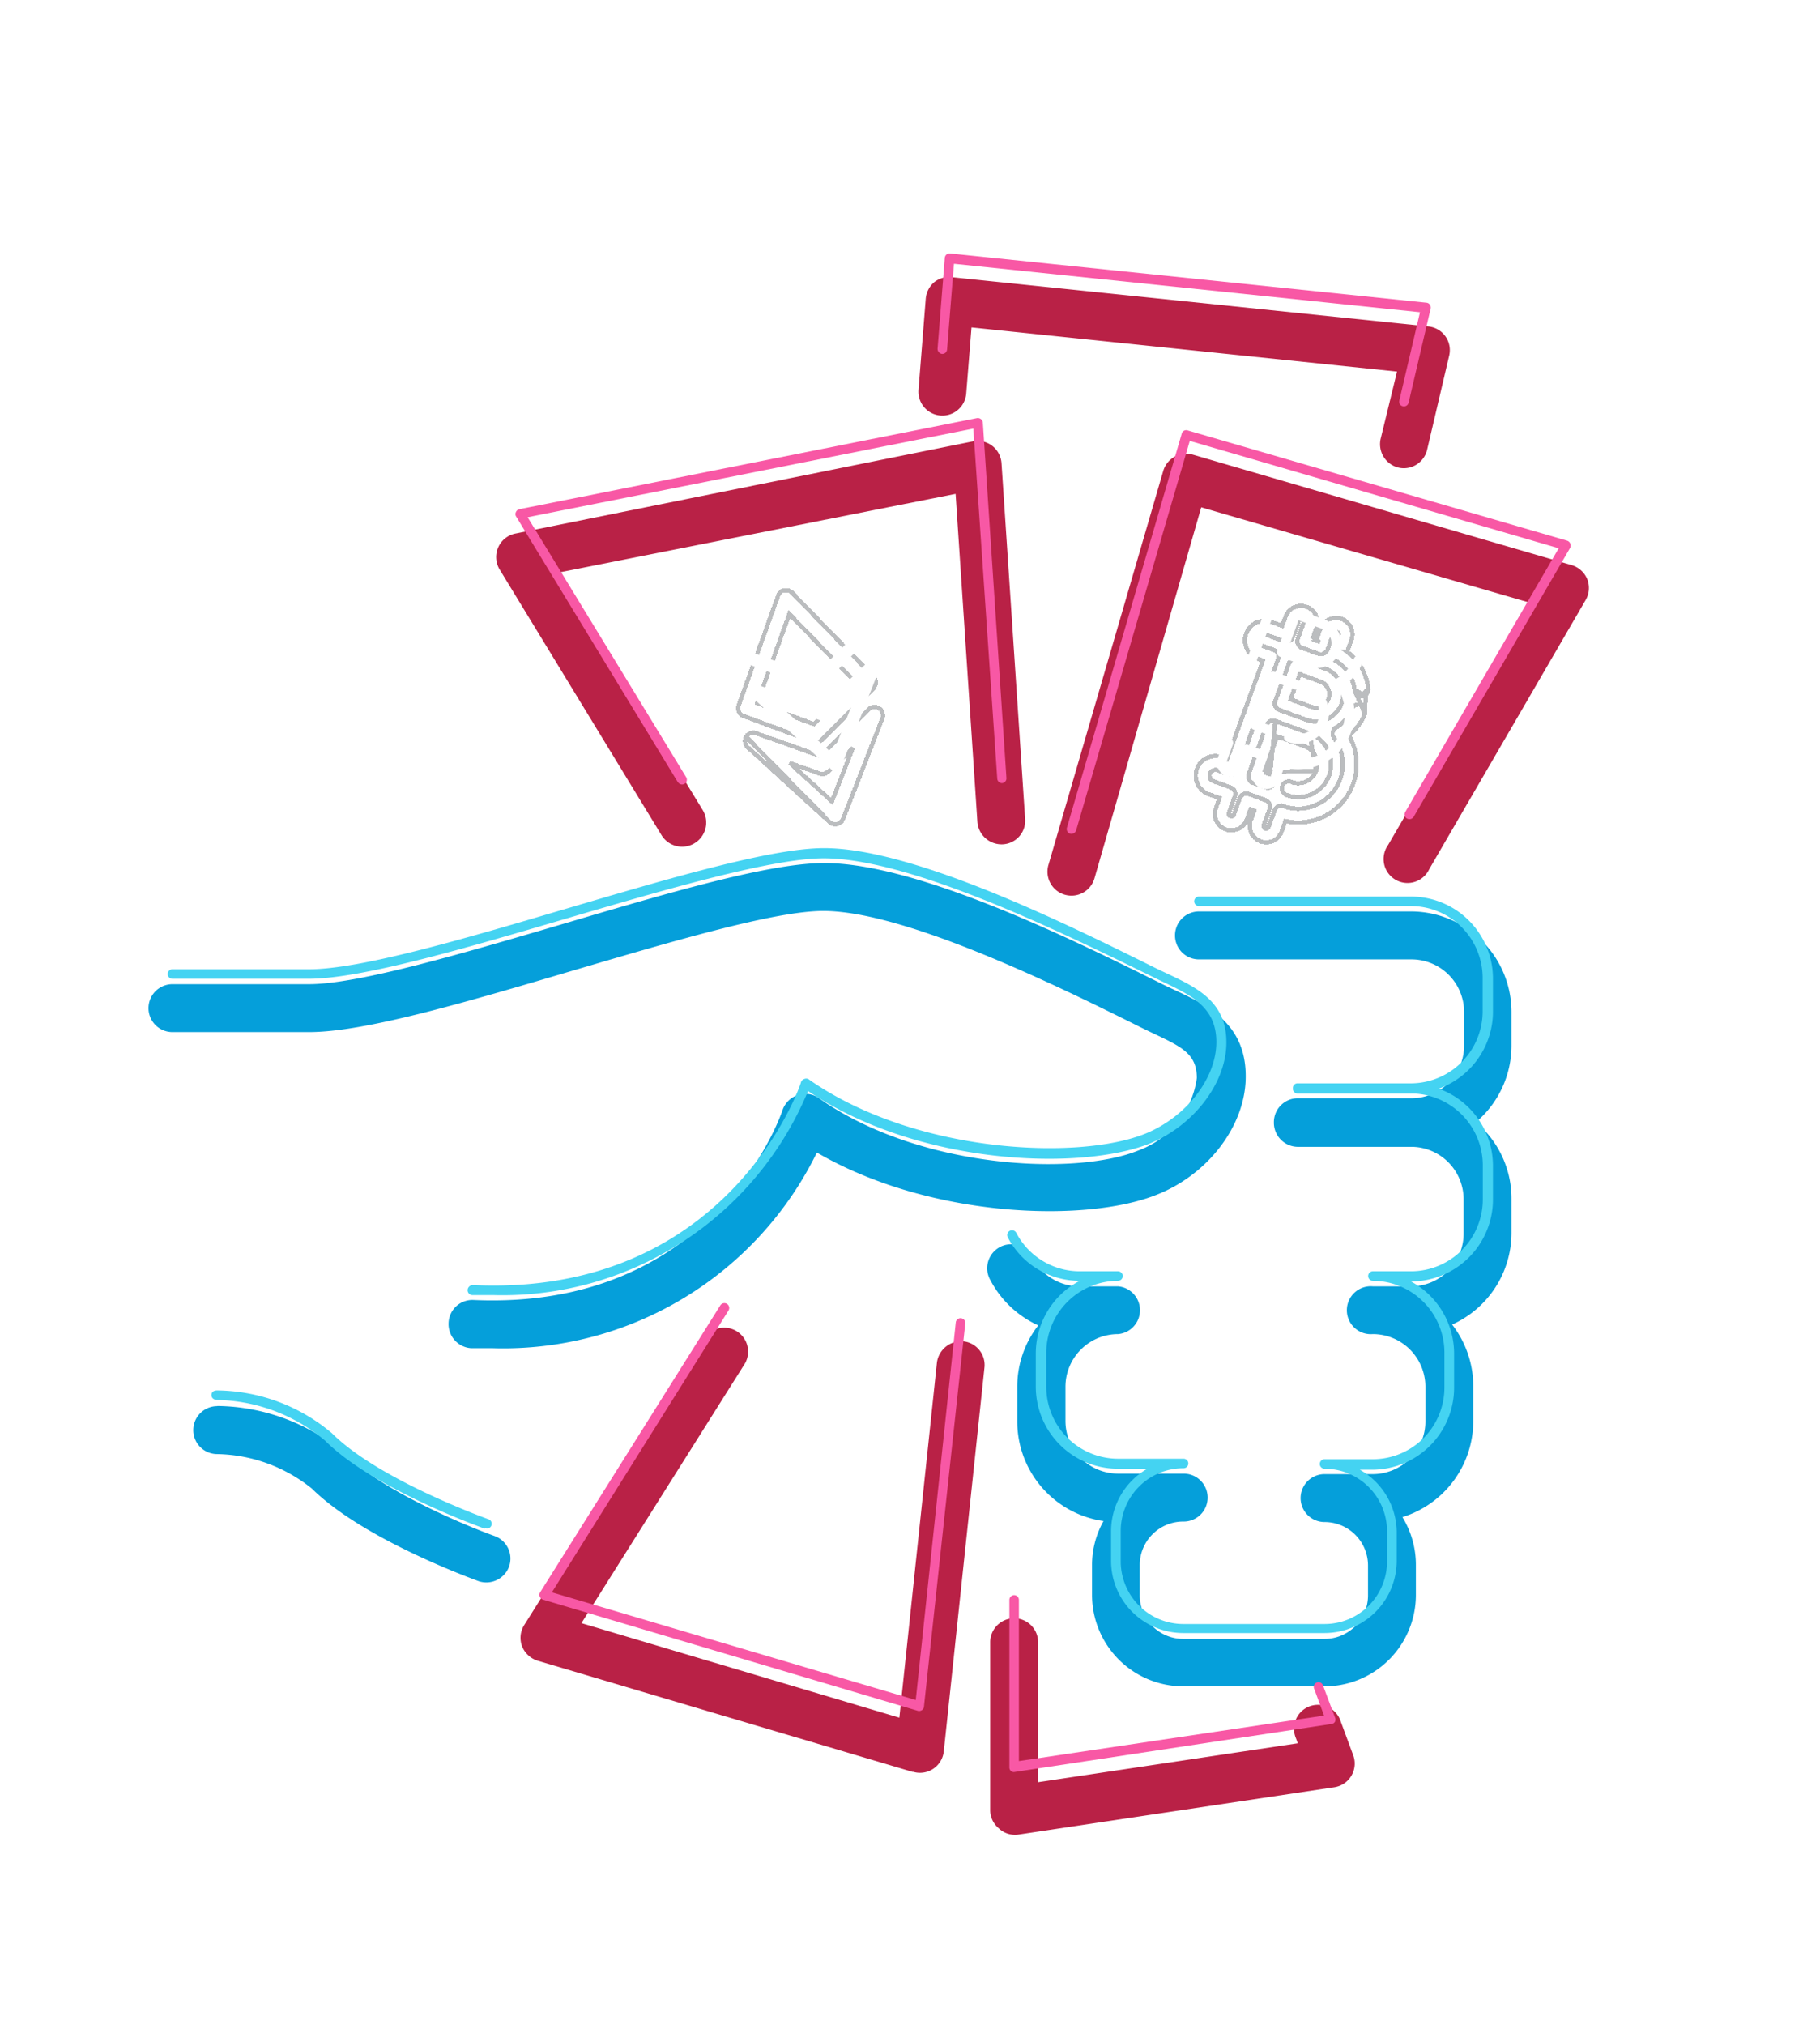 <svg width="427" height="475" viewBox="0 0 427 475" fill="none" xmlns="http://www.w3.org/2000/svg"><g filter="url(#filter0_dd)"><path d="M310.76 387.559h-33.162a21.421 21.421 0 01-15.114-6.282 21.452 21.452 0 01-6.276-15.125v-6.969a21.1 21.1 0 012.693-10.395 23.576 23.576 0 01-14.463-7.892 23.606 23.606 0 01-5.773-15.44v-8.162a23.42 23.42 0 014.924-14.399 23.788 23.788 0 01-11.195-10.549 5.619 5.619 0 01.47-6.4 5.612 5.612 0 016.157-1.789 5.623 5.623 0 013.298 2.952 12.355 12.355 0 0011.003 6.623h9.003a5.623 5.623 0 010 11.203 12.344 12.344 0 00-8.733 3.62 12.363 12.363 0 00-3.617 8.739v8.047a12.362 12.362 0 003.631 8.714 12.346 12.346 0 008.719 3.606h15.388c1.49 0 2.919.592 3.972 1.647a5.624 5.624 0 010 7.949 5.615 5.615 0 01-3.972 1.647 10.174 10.174 0 00-7.311 2.974 10.205 10.205 0 00-2.999 7.305v7.084c.01 2.7 1.089 5.285 2.999 7.19a10.194 10.194 0 007.196 2.975h33.162c2.698 0 5.285-1.07 7.196-2.975a10.204 10.204 0 002.999-7.19v-7.084a10.204 10.204 0 00-2.999-7.189 10.192 10.192 0 00-7.196-2.975 5.614 5.614 0 01-5.616-5.621 5.62 5.62 0 015.616-5.621h11.311c3.269 0 6.404-1.297 8.719-3.606a12.365 12.365 0 003.63-8.715v-8.162c0-3.278-1.301-6.421-3.617-8.739a12.343 12.343 0 00-8.732-3.62 5.602 5.602 0 01-4.268-1.466 5.616 5.616 0 01-1.813-4.136 5.626 5.626 0 011.813-4.135 5.602 5.602 0 014.268-1.466h8.964c3.275 0 6.416-1.303 8.732-3.62a12.363 12.363 0 003.617-8.739v-8.047a12.322 12.322 0 00-3.523-8.631 12.305 12.305 0 00-8.557-3.689h-26.93a5.659 5.659 0 01-5.501-5.775 5.62 5.62 0 015.617-5.622h26.93c3.228-.07 6.3-1.403 8.558-3.713a12.364 12.364 0 003.522-8.645v-7.893a12.362 12.362 0 00-3.631-8.714 12.342 12.342 0 00-8.719-3.606h-49.859a5.617 5.617 0 01-5.617-5.622 5.617 5.617 0 015.617-5.621h49.744a23.576 23.576 0 0116.662 6.899 23.609 23.609 0 016.921 16.664v8.047a23.541 23.541 0 01-8.348 17.826 23.375 23.375 0 018.348 17.941v8.047a23.606 23.606 0 01-13.927 21.483 23.61 23.61 0 014.963 14.592v8.047a23.603 23.603 0 01-16.62 22.523 21.452 21.452 0 013.155 11.204v7.084a21.45 21.45 0 01-6.29 15.139 21.421 21.421 0 01-15.139 6.268zm-259.799-65.76a46.989 46.989 0 0129.97 11.242c8.618 8.624 28.238 16.787 35.086 19.251a5.624 5.624 0 013.424 7.161 5.696 5.696 0 01-7.194 3.426c-1.077-.423-26.93-9.702-39.087-21.714a36.378 36.378 0 00-22.199-8.085 5.616 5.616 0 01-5.616-5.622 5.623 5.623 0 015.616-5.621v-.038zm64.671-13.553h-5.04a5.654 5.654 0 01-5.347-5.89 5.588 5.588 0 013.585-5.063 5.584 5.584 0 012.147-.366c56.9 2.618 72.442-44.006 72.596-44.468a5.626 5.626 0 013.578-3.581 5.533 5.533 0 015.001.731c23.468 16.556 60.093 18.327 74.943 12.244a21.127 21.127 0 0013.696-16.979c0-6.545-4.694-7.7-13.234-11.936-17.774-8.855-54.861-27.258-74.404-27.258-11.273 0-35.163 7.045-58.323 13.86-25.238 7.469-49.167 14.554-62.325 14.554H40.46a5.616 5.616 0 01-5.617-5.622 5.623 5.623 0 015.617-5.621h32.046c11.542 0 35.856-7.161 59.324-14.053 25.045-7.392 48.628-14.36 61.554-14.36 22.16 0 59.401 18.48 79.406 28.452 8.194 4.042 19.89 7.7 19.467 22.33-.347 11.089-8.849 22.215-20.698 26.951-16.389 6.699-53.206 5.698-79.906-9.818a81.977 81.977 0 01-31.261 34.142 81.893 81.893 0 01-44.759 11.751z" fill="#059FDA"/></g><g filter="url(#filter1_dd)"><path d="M234.278 418.822a5.548 5.548 0 01-1.962-4.274v-39.232a5.618 5.618 0 1111.234 0v32.726l60.939-9.125-.462-1.232a5.631 5.631 0 011.334-6.269 5.62 5.62 0 014.153-1.517 5.604 5.604 0 013.963 1.96c.494.578.865 1.25 1.092 1.976l2.847 7.7a5.62 5.62 0 01-.328 4.934 5.618 5.618 0 01-4.097 2.766l-74.25 11.127a5.534 5.534 0 01-4.463-1.54zm-20.197-13.206l-87.946-26.065a5.8 5.8 0 01-3.655-3.388 5.656 5.656 0 01.5-4.967l42.319-67.377a5.619 5.619 0 017.582-1.53 5.623 5.623 0 011.92 7.498l-38.394 60.947 74.596 22.177 8.81-83.278a5.77 5.77 0 016.156-5.005 5.582 5.582 0 014.806 3.976c.208.708.275 1.45.195 2.184l-9.541 90.015a5.63 5.63 0 01-2.454 4.081 5.605 5.605 0 01-4.702.732h-.192zm35.74-205.749a5.611 5.611 0 01-3.369-2.686 5.628 5.628 0 01-.478-4.283l26.93-92.402a5.618 5.618 0 016.963-3.85l88.87 25.911a5.69 5.69 0 013.655 3.311 5.595 5.595 0 01-.385 4.889l-36.702 63.142a5.627 5.627 0 01-3.42 2.966 5.603 5.603 0 01-4.495-.521 5.606 5.606 0 01-2.653-3.669 5.62 5.62 0 01.912-4.436l33.124-56.904-76.944-22.331-25.045 87.013a5.622 5.622 0 01-4.775 4.037 5.615 5.615 0 01-2.188-.187zm-94.602-13.938l-38.01-62.371a5.633 5.633 0 01-.294-5.23 5.608 5.608 0 014.141-3.202l107.221-21.6a5.615 5.615 0 016.694 5.121l5.54 83.432a5.56 5.56 0 01-1.346 4.075 5.548 5.548 0 01-3.848 1.893 5.69 5.69 0 01-4.055-1.38 5.7 5.7 0 01-1.946-3.818l-5.117-77.002-93.255 18.481 33.893 55.634a5.658 5.658 0 01.7 4.277 5.663 5.663 0 01-4.595 4.295 5.651 5.651 0 01-4.216-.99 5.675 5.675 0 01-1.507-1.615zm172.892-86.242a5.66 5.66 0 01-4.194-6.738l3.847-15.785-99.833-10.357-1.232 15.4a5.616 5.616 0 11-11.195-.885l1.693-21.291a5.736 5.736 0 012.001-3.85 5.611 5.611 0 014.154-1.155l111.761 11.55a5.575 5.575 0 014.935 4.488 5.58 5.58 0 01-.05 2.365l-5.155 21.984a5.622 5.622 0 01-4.531 4.333 5.61 5.61 0 01-2.201-.059z" fill="#B92146"/></g><g filter="url(#filter2_dd)"><path d="M174.469 155.954h0l16.298 6.022.173-.47-.173.47a1.963 1.963 0 002.07-.454l12.062-12.049a1.966 1.966 0 00.022-2.758l-19.098-19.696a1.966 1.966 0 00-1.819-.555v.001h0-.001 0-.001 0-.001 0H184h0l-.002.001a1.964 1.964 0 00-1.435 1.254v.001l-9.262 25.725h-.001a1.966 1.966 0 001.169 2.508zm3.189-3.01l7.536-20.929 15.558 16.046-9.803 9.792-13.291-4.909z" stroke="#BBBDBF" shape-rendering="crispEdges"/></g><g filter="url(#filter3_dd)"><path d="M175.068 160.825h0a1.964 1.964 0 012.343-.84s0 0 0 0l15.027 5.342 11.387-10.951h.001a1.965 1.965 0 013.192 2.132l-9.219 23.574s0 0 0 0a1.967 1.967 0 01-1.42 1.206h-.001a1.965 1.965 0 01-1.733-.47l-19.577-19.993zm0 0a1.965 1.965 0 00.36 2.463s0 0 0 0l19.217 17.53-19.577-19.993zm17.198 8.611h0a1.965 1.965 0 002.02-.435h0l5.812-5.588-4.918 12.574-9.905-9.036 6.991 2.485z" stroke="#BBBDBF" shape-rendering="crispEdges"/></g><g filter="url(#filter4_dddd)"><path d="M174.642 155.485l16.298 6.021a1.458 1.458 0 001.543-.337l12.062-12.049a1.465 1.465 0 00.017-2.056l-19.098-19.697a1.464 1.464 0 00-1.356-.413h-.004a1.466 1.466 0 00-1.07.936l-9.263 25.725a1.465 1.465 0 00.871 1.87zm10.353-24.393l16.459 16.975-10.378 10.366-14.056-5.192 7.975-22.149z" fill="#fff"/></g><g filter="url(#filter5_dddd)"><path d="M175.765 162.918l19.217 17.53a1.464 1.464 0 002.351-.548l9.219-23.574a1.466 1.466 0 00-2.38-1.59l-11.61 11.165-15.319-5.445a1.465 1.465 0 00-1.478 2.462zm16.669 6.047c.523.186 1.106.06 1.506-.324l7.453-7.167-6.012 15.373-12.275-11.198 9.328 3.316z" fill="#fff"/></g><g filter="url(#filter6_dddd)"><path d="M253.823 128.177a11.13 11.13 0 01-1.539-7.084 1.23 1.23 0 011.269-.962 1.124 1.124 0 01.939.83c.037.144.045.294.023.44a8.98 8.98 0 001.231 5.621 1.117 1.117 0 01-.384 1.54 1.151 1.151 0 01-1.539-.385z" fill="#fff"/></g><g filter="url(#filter7_dddd)"><path d="M259.285 108.273a8.816 8.816 0 01-3.155-7.7 10.36 10.36 0 017.387-8.163 1.116 1.116 0 011.423.693 1.12 1.12 0 01-.032.88 1.127 1.127 0 01-.66.583 8.037 8.037 0 00-5.886 6.315 6.477 6.477 0 002.423 5.736 1.118 1.118 0 11-1.5 1.656z" fill="#fff"/></g><g filter="url(#filter8_ddddd)"><path d="M159.028 183.465l-37.972-62.372a1.039 1.039 0 010-1.001 1.084 1.084 0 01.808-.654L229.238 98.07a1.194 1.194 0 011.201.586c.08.14.129.294.146.453l5.54 83.393a1.122 1.122 0 01-.617 1.08 1.128 1.128 0 01-.422.114 1.12 1.12 0 01-1.116-1.04l-5.616-82.122-104.566 20.79 37.202 60.986a1.122 1.122 0 01-1.924 1.155h-.038z" fill="#F858A5"/></g><g filter="url(#filter9_ddddd)"><path d="M215.351 401.304l-87.908-26.066a1.191 1.191 0 01-.769-.654 1.155 1.155 0 010-1.001l42.318-67.377a1.148 1.148 0 01.704-.506 1.129 1.129 0 011.36.844 1.134 1.134 0 01-.14.856l-41.434 66.106 85.369 25.257 9.387-88.553a1.119 1.119 0 01.795-.96 1.126 1.126 0 01.854.088 1.116 1.116 0 01.582 1.103l-9.695 89.9a1.04 1.04 0 01-.5.809 1.175 1.175 0 01-.445.175 1.167 1.167 0 01-.478-.021z" fill="#F858A5"/></g><g filter="url(#filter10_ddddd)"><path d="M251.052 195.554a1.153 1.153 0 01-.731-1.425l26.931-92.402a1.072 1.072 0 01.945-.82c.149-.014.298.003.44.05l89.061 25.873a1.147 1.147 0 01.693.654 1.155 1.155 0 010 1.001l-36.741 63.142a1.189 1.189 0 01-1.538.385 1.117 1.117 0 01-.424-1.54l36.01-61.871-86.561-25.18-26.661 91.363a1.197 1.197 0 01-.561.664c-.264.142-.572.18-.863.106z" fill="#F858A5"/></g><g filter="url(#filter11_ddddd)"><path d="M329.15 95.298a1.075 1.075 0 01-.847-1.348l4.848-20.713-109.337-11.358-1.615 20.097a1.127 1.127 0 01-.381.768 1.122 1.122 0 01-.812.272 1.194 1.194 0 01-1.039-1.232l1.693-21.291c.024-.297.162-.573.385-.77a1.11 1.11 0 01.846-.27l111.76 11.55a1.08 1.08 0 01.808.463 1.122 1.122 0 01.192.924l-5.155 21.984a1.125 1.125 0 01-.472.755 1.119 1.119 0 01-.874.169z" fill="#F858A5"/></g><g filter="url(#filter12_ddddd)"><path d="M237.202 415.433a1.115 1.115 0 01-.384-.885v-39.233a1.116 1.116 0 112.231 0v37.77l71.596-10.665-2.386-6.468a1.118 1.118 0 011.49-1.301c.254.099.463.288.588.531l2.885 7.7a1.194 1.194 0 010 .962 1.065 1.065 0 01-.34.366c-.14.094-.3.153-.468.173l-74.481 11.281a1.037 1.037 0 01-.731-.231z" fill="#F858A5"/></g><g filter="url(#filter13_dddd)"><path d="M115.632 303.781h-4.847a1.157 1.157 0 01-1.077-1.194 1.228 1.228 0 011.269-1.155c59.939 2.811 76.943-47.087 76.943-47.587a1.165 1.165 0 01.731-.732 1.202 1.202 0 011.001 0c24.698 17.403 63.401 19.251 79.213 12.744 9.31-3.85 16.273-12.628 16.504-20.983.269-9.818-7.694-12.051-15.735-16.132-19.467-9.51-55.784-27.413-76.366-27.413-11.888 0-36.125 7.008-59.593 13.899-23.467 6.892-48.666 14.361-61.17 14.361H40.46a1.113 1.113 0 01-1.116-1.116 1.12 1.12 0 011.116-1.117h32.046c12.234 0 36.856-7.277 60.593-14.284 24.699-7.276 48.013-14.13 60.247-14.13 21.121 0 57.707 18.173 77.405 27.952 8.31 4.12 17.312 6.853 16.966 18.211-.269 9.202-7.695 18.866-17.889 23.101-16.505 6.583-54.553 5.082-80.252-12.282a77.648 77.648 0 01-29.531 35.441 77.557 77.557 0 01-44.412 12.416z" fill="#44D3F2"/></g><g filter="url(#filter14_dddd)"><path d="M113.747 358.567c-1.039-.346-26.161-9.355-37.433-20.598a40.491 40.491 0 00-25.353-9.586s-1.347 0-1.347-1.155c0-1.156 1.347-1.078 1.347-1.078a42.294 42.294 0 0126.93 10.048c10.926 10.935 36.356 20.021 36.625 20.136a1.12 1.12 0 01.145 2.127 1.122 1.122 0 01-.914-.048v.154z" fill="#44D3F2"/></g><g filter="url(#filter15_dddd)"><path d="M331.035 256.502H304.49a1.117 1.117 0 01-1.155-1.271 1.086 1.086 0 01.315-.801 1.073 1.073 0 01.801-.315h26.546a16.884 16.884 0 0011.904-4.951 16.91 16.91 0 004.946-11.913v-7.892a16.87 16.87 0 00-4.949-11.9 16.844 16.844 0 00-11.901-4.925h-49.706a1.118 1.118 0 01-.789-1.906c.21-.21.493-.327.789-.327h49.744a19.212 19.212 0 0113.602 5.638 19.26 19.26 0 015.634 13.612v8.047a19.255 19.255 0 01-5.755 13.388 19.228 19.228 0 01-13.481 5.516z" fill="#44D3F2"/></g><g filter="url(#filter16_dddd)"><path d="M310.76 383.054h-33.162a16.918 16.918 0 01-11.956-4.948 16.946 16.946 0 01-4.972-11.954v-6.969a16.941 16.941 0 018.502-14.668h-6.925a19.228 19.228 0 01-13.601-5.639 19.254 19.254 0 01-5.634-13.612v-7.97a19.264 19.264 0 012.826-9.857 19.239 19.239 0 017.484-7.006 18.973 18.973 0 01-16.889-10.203 1.135 1.135 0 01-.074-.86 1.13 1.13 0 011.414-.735c.285.09.523.29.66.556a16.825 16.825 0 006.19 6.582 16.8 16.8 0 008.699 2.427h9.002a1.117 1.117 0 010 2.233 16.883 16.883 0 00-11.904 4.95 16.913 16.913 0 00-4.946 11.913v8.047a16.868 16.868 0 004.949 11.899 16.84 16.84 0 0011.901 4.926h15.389a1.117 1.117 0 010 2.233 14.692 14.692 0 00-13.669 9.115 14.714 14.714 0 00-1.104 5.669v7.085a14.715 14.715 0 004.304 10.361 14.694 14.694 0 0010.354 4.308h33.162a14.649 14.649 0 0010.365-4.297 14.672 14.672 0 004.293-10.372v-7.085a14.671 14.671 0 00-9.049-13.552 14.648 14.648 0 00-5.609-1.116 1.122 1.122 0 01-.789-.327 1.127 1.127 0 01-.327-.79 1.114 1.114 0 011.116-1.116h11.311a16.813 16.813 0 0016.812-16.825v-8.163c0-4.465-1.77-8.749-4.922-11.91a16.841 16.841 0 00-11.89-4.953 1.117 1.117 0 010-2.233h8.964a16.84 16.84 0 0011.901-4.926 16.868 16.868 0 004.949-11.899v-8.047a16.868 16.868 0 00-4.949-11.899 16.845 16.845 0 00-11.901-4.926h-26.546a1.152 1.152 0 01-.677-1.874 1.15 1.15 0 01.677-.397h26.546c5.101 0 9.994 2.028 13.601 5.638a19.257 19.257 0 015.635 13.612v8.047a19.26 19.26 0 01-5.702 13.488 19.232 19.232 0 01-13.534 5.57 19.26 19.26 0 0110.118 16.863v8.047a19.258 19.258 0 01-5.634 13.612 19.23 19.23 0 01-13.602 5.639h-2.885a16.938 16.938 0 018.656 14.437v7.085a16.95 16.95 0 01-5.012 11.879 16.921 16.921 0 01-11.916 4.907z" fill="#44D3F2"/></g><g filter="url(#filter17_dd)"><path d="M320.21 155.469h0a12.229 12.229 0 01-3.737 5.028 13.642 13.642 0 01.971 11.44c-2.367 6.504-9.248 10.148-15.85 8.668l-.889 2.444a3.865 3.865 0 01-4.95 2.308 3.865 3.865 0 01-2.308-4.949l.813-2.234-.885-.324-.865 2.376a3.865 3.865 0 01-4.949 2.308 3.867 3.867 0 01-2.309-4.95l.866-2.378-2.549-.928a4.613 4.613 0 01-2.755-5.907 4.614 4.614 0 015.908-2.754l1.167.425 8.397-23.07-1.168-.425a4.612 4.612 0 01-2.754-5.907 4.614 4.614 0 015.907-2.755l2.549.928.785-2.158a3.866 3.866 0 014.95-2.308 3.865 3.865 0 012.308 4.95l-.785 2.158.885.322.837-2.298a3.865 3.865 0 014.949-2.309 3.867 3.867 0 012.309 4.95l-1.007 2.766a12.437 12.437 0 014.975 8.598m-.816 5.985l.319-5.929m-.319 5.929a1.62 1.62 0 00-.898-2.107 1.616 1.616 0 00-2.11.898h0a9.019 9.019 0 01-3.77 4.41c-.819.469-1.047 1.615-.472 2.363a10.426 10.426 0 011.438 9.796c-1.947 5.349-7.903 8.165-13.273 6.275h0a1.62 1.62 0 00-2.06.975l-1.406 3.862a.622.622 0 01-.795.371.622.622 0 01-.371-.796l1.366-3.755a1.62 1.62 0 00-.966-2.076l-3.925-1.435c-.824-.316-1.797.136-2.085.971l-1.418 3.896a.622.622 0 01-1.167-.424l1.42-3.901a1.62 1.62 0 00-.969-2.077l-4.071-1.482a1.37 1.37 0 01-.818-1.753 1.37 1.37 0 011.753-.818l2.69.98a1.622 1.622 0 002.078-.969l9.505-26.115a1.62 1.62 0 00-.969-2.077l-2.69-.98a1.37 1.37 0 01-.818-1.752 1.37 1.37 0 011.753-.818l4.072 1.482a1.62 1.62 0 002.077-.969l1.34-3.68a.62.62 0 011.166.424l-1.339 3.681a1.62 1.62 0 00.968 2.077l3.931 1.431a1.621 1.621 0 002.078-.969l1.39-3.821a.623.623 0 01.796-.371.622.622 0 01.371.796l-1.446 3.972a1.62 1.62 0 00.716 1.96 9.168 9.168 0 014.523 6.904m2.405 5.621l-2.405-5.621m3.221-.364l-.497.056m.497-.056s0 0 0 0l-.497.056m.497-.056a1.62 1.62 0 01-1.428 1.792m.931-1.736a1.12 1.12 0 01-.987 1.24m.056.496s0 0 0 0l-.056-.496m.056.496a1.62 1.62 0 01-1.793-1.428m1.793 1.428l-.056-.496m0 0l-1.737-.932m-8.372-11.9l-.171.47-.47-.171.641-.299z" stroke="#BBBDBF" shape-rendering="crispEdges"/></g><g filter="url(#filter18_dd)"><path d="M300.333 154.069l-.03.084h0l.03-.084zm-1.139-1.612c-.315.823.138 1.795.971 2.083h.002l.013.005.048.017.182.066.657.238 2.04.74c1.515.548 3.113 1.127 3.448 1.25a6.395 6.395 0 008.187-3.818 6.394 6.394 0 00-3.818-8.187l-6.391-2.326a1.62 1.62 0 00-2.077.969l-3.262 8.963zm5.753-6.332l4.869 1.772a3.15 3.15 0 011.88 4.033 3.15 3.15 0 01-4.032 1.88l-4.871-1.766 2.154-5.919z" stroke="#BBBDBF" shape-rendering="crispEdges"/></g><g filter="url(#filter19_dd)"><path d="M307.221 160.019h.001c3.993 1.453 6.059 5.882 4.606 9.875-1.451 3.984-5.866 6.049-9.852 4.612-.897-.24-1.5-1.194-1.149-2.142.341-.952 1.415-1.295 2.257-.904a4.468 4.468 0 005.698-2.675l-1.561-8.766zm0 0c-.008-.004-.124-.045-.321-.117-1.392-.505-6.858-2.487-7.685-2.784h0m8.006 2.901l-8.006-2.901m0 0a1.62 1.62 0 00-2.071.971l-4.165 11.442c-.316.826.141 1.8.977 2.086l2.926 1.051a1.62 1.62 0 001.103-3.047h0-.001 0v-.001h0-.001 0-.001 0v-.001h0-.001 0-.002m1.236-12.501l-1.236 12.501m0 0l-1.399-.504m1.399.504l-1.399-.504m0 0l3.057-8.398 6.478 2.348a4.469 4.469 0 012.667 5.72l-12.202.33z" stroke="#BBBDBF" shape-rendering="crispEdges"/></g><g filter="url(#filter20_dddd)"><path d="M286.551 166.086a4.115 4.115 0 00-5.267 2.456 4.114 4.114 0 002.456 5.267l3.019 1.098-1.037 2.848a3.366 3.366 0 002.01 4.309 3.365 3.365 0 004.308-2.009l1.036-2.846 1.825.666-.984 2.704a3.365 3.365 0 002.009 4.308 3.366 3.366 0 004.309-2.009l1.042-2.864c6.488 1.684 13.366-1.843 15.697-8.248a13.147 13.147 0 00-1.156-11.396 11.729 11.729 0 003.928-5.087 1.121 1.121 0 00-2.08-.836 9.519 9.519 0 01-3.982 4.654c-.56.319-.72 1.121-.325 1.63A10.924 10.924 0 01314.868 171c-2.041 5.607-8.28 8.556-13.909 6.576a1.12 1.12 0 00-1.424.674l-1.406 3.862a1.122 1.122 0 01-2.106-.767l1.366-3.755a1.119 1.119 0 00-.668-1.435l-3.929-1.437c-.562-.218-1.243.099-1.438.669l-1.42 3.901a1.121 1.121 0 01-2.106-.766l1.42-3.901a1.12 1.12 0 00-.67-1.436l-4.071-1.482a1.87 1.87 0 01-1.117-2.394 1.87 1.87 0 012.394-1.116l2.69.979a1.122 1.122 0 001.437-.67l9.505-26.115a1.12 1.12 0 00-.67-1.437l-2.69-.979a1.869 1.869 0 01-1.116-2.394 1.87 1.87 0 012.393-1.116l4.072 1.482a1.12 1.12 0 001.436-.67l1.34-3.68a1.121 1.121 0 012.106.766l-1.34 3.681a1.121 1.121 0 00.67 1.436l3.931 1.431a1.12 1.12 0 001.437-.67l1.391-3.821a1.121 1.121 0 012.106.767l-1.446 3.972a1.12 1.12 0 00.495 1.356 9.667 9.667 0 014.771 7.281 1.12 1.12 0 102.227-.252 11.928 11.928 0 00-5.078-8.467l1.137-3.124a3.366 3.366 0 00-2.01-4.309 3.365 3.365 0 00-4.308 2.01l-1.008 2.768-1.825-.664.956-2.628a3.366 3.366 0 00-2.009-4.309 3.366 3.366 0 00-4.309 2.009l-.956 2.628-3.019-1.099a4.113 4.113 0 00-5.266 2.456 4.113 4.113 0 002.455 5.266l1.638.596-8.739 24.009-1.637-.596z" fill="#fff"/></g><g filter="url(#filter21_dddd)"><path d="M300.332 154.068l.001.001s5.721 2.072 6.393 2.317a5.894 5.894 0 007.546-3.519 5.894 5.894 0 00-3.519-7.546l-6.391-2.326a1.12 1.12 0 00-1.436.67l-3.264 8.967c-.217.561.1 1.241.67 1.436zm4.317-8.584l5.338 1.943a3.65 3.65 0 012.179 4.674 3.65 3.65 0 01-4.673 2.179 8897.23 8897.23 0 00-5.341-1.936l2.497-6.86z" fill="#fff"/></g><g filter="url(#filter22_dddd)"><path d="M302.891 171.922c-.609-.296-1.362-.04-1.594.613-.242.649.171 1.329.827 1.493 3.733 1.359 7.875-.573 9.234-4.305a7.213 7.213 0 00-4.307-9.234c-.07-.026-7.061-2.561-8.005-2.901a1.121 1.121 0 00-1.432.672l-4.167 11.447c-.217.563.102 1.245.674 1.437l2.93 1.054a1.12 1.12 0 00.763-2.107l-.004-.002-1.872-.673 3.399-9.339c2.225.805 6.892 2.498 6.949 2.518a4.969 4.969 0 012.966 6.361 4.968 4.968 0 01-6.361 2.966z" fill="#fff"/></g><defs><filter id="filter0_dd" x=".842" y="160.438" width="387.776" height="261.121" filterUnits="userSpaceOnUse" color-interpolation-filters="sRGB"><feFlood flood-opacity="0" result="BackgroundImageFix"/><feColorMatrix in="SourceAlpha" values="0 0 0 0 0 0 0 0 0 0 0 0 0 0 0 0 0 0 127 0" result="hardAlpha"/><feOffset/><feGaussianBlur stdDeviation="17"/><feComposite in2="hardAlpha" operator="out"/><feColorMatrix values="0 0 0 0 0.094 0 0 0 0 0.651 0 0 0 0 0.867 0 0 0 1 0"/><feBlend in2="BackgroundImageFix" result="effect1_dropShadow"/><feColorMatrix in="SourceAlpha" values="0 0 0 0 0 0 0 0 0 0 0 0 0 0 0 0 0 0 127 0" result="hardAlpha"/><feOffset dy="8"/><feGaussianBlur stdDeviation="2"/><feComposite in2="hardAlpha" operator="out"/><feColorMatrix values="0 0 0 0 0 0 0 0 0 0 0 0 0 0 0 0 0 0 0.18 0"/><feBlend in2="effect1_dropShadow" result="effect2_dropShadow"/><feBlend in="SourceGraphic" in2="effect2_dropShadow" result="shape"/></filter><filter id="filter1_dd" x="62.407" y=".983" width="364.375" height="473.411" filterUnits="userSpaceOnUse" color-interpolation-filters="sRGB"><feFlood flood-opacity="0" result="BackgroundImageFix"/><feColorMatrix in="SourceAlpha" values="0 0 0 0 0 0 0 0 0 0 0 0 0 0 0 0 0 0 127 0" result="hardAlpha"/><feOffset/><feGaussianBlur stdDeviation="27"/><feComposite in2="hardAlpha" operator="out"/><feColorMatrix values="0 0 0 0 0.776 0 0 0 0 0.153 0 0 0 0 0.345 0 0 0 1 0"/><feBlend in2="BackgroundImageFix" result="effect1_dropShadow"/><feColorMatrix in="SourceAlpha" values="0 0 0 0 0 0 0 0 0 0 0 0 0 0 0 0 0 0 127 0" result="hardAlpha"/><feOffset dy="10"/><feGaussianBlur stdDeviation="3"/><feComposite in2="hardAlpha" operator="out"/><feColorMatrix values="0 0 0 0 0 0 0 0 0 0 0 0 0 0 0 0 0 0 0.23 0"/><feBlend in2="effect1_dropShadow" result="effect2_dropShadow"/><feBlend in="SourceGraphic" in2="effect2_dropShadow" result="shape"/></filter><filter id="filter2_dd" x="145.684" y="98.922" width="87.291" height="90.676" filterUnits="userSpaceOnUse" color-interpolation-filters="sRGB"><feFlood flood-opacity="0" result="BackgroundImageFix"/><feColorMatrix in="SourceAlpha" values="0 0 0 0 0 0 0 0 0 0 0 0 0 0 0 0 0 0 127 0" result="hardAlpha"/><feOffset/><feGaussianBlur stdDeviation="13.5"/><feComposite in2="hardAlpha" operator="out"/><feColorMatrix values="0 0 0 0 1 0 0 0 0 1 0 0 0 0 1 0 0 0 1 0"/><feBlend in2="BackgroundImageFix" result="effect1_dropShadow"/><feColorMatrix in="SourceAlpha" values="0 0 0 0 0 0 0 0 0 0 0 0 0 0 0 0 0 0 127 0" result="hardAlpha"/><feOffset dy="12"/><feGaussianBlur stdDeviation="3"/><feComposite in2="hardAlpha" operator="out"/><feColorMatrix values="0 0 0 0 0 0 0 0 0 0 0 0 0 0 0 0 0 0 0.3 0"/><feBlend in2="effect1_dropShadow" result="effect2_dropShadow"/><feBlend in="SourceGraphic" in2="effect2_dropShadow" result="shape"/></filter><filter id="filter3_dd" x="147.288" y="126.327" width="87.365" height="82.504" filterUnits="userSpaceOnUse" color-interpolation-filters="sRGB"><feFlood flood-opacity="0" result="BackgroundImageFix"/><feColorMatrix in="SourceAlpha" values="0 0 0 0 0 0 0 0 0 0 0 0 0 0 0 0 0 0 127 0" result="hardAlpha"/><feOffset/><feGaussianBlur stdDeviation="13.5"/><feComposite in2="hardAlpha" operator="out"/><feColorMatrix values="0 0 0 0 1 0 0 0 0 1 0 0 0 0 1 0 0 0 1 0"/><feBlend in2="BackgroundImageFix" result="effect1_dropShadow"/><feColorMatrix in="SourceAlpha" values="0 0 0 0 0 0 0 0 0 0 0 0 0 0 0 0 0 0 127 0" result="hardAlpha"/><feOffset dy="12"/><feGaussianBlur stdDeviation="3"/><feComposite in2="hardAlpha" operator="out"/><feColorMatrix values="0 0 0 0 0 0 0 0 0 0 0 0 0 0 0 0 0 0 0.3 0"/><feBlend in2="effect1_dropShadow" result="effect2_dropShadow"/><feBlend in="SourceGraphic" in2="effect2_dropShadow" result="shape"/></filter><filter id="filter4_dddd" x="167.684" y="120.922" width="43.291" height="46.676" filterUnits="userSpaceOnUse" color-interpolation-filters="sRGB"><feFlood flood-opacity="0" result="BackgroundImageFix"/><feColorMatrix in="SourceAlpha" values="0 0 0 0 0 0 0 0 0 0 0 0 0 0 0 0 0 0 127 0" result="hardAlpha"/><feOffset/><feGaussianBlur stdDeviation="2"/><feComposite in2="hardAlpha" operator="out"/><feColorMatrix values="0 0 0 0 1 0 0 0 0 1 0 0 0 0 1 0 0 0 1 0"/><feBlend in2="BackgroundImageFix" result="effect1_dropShadow"/><feColorMatrix in="SourceAlpha" values="0 0 0 0 0 0 0 0 0 0 0 0 0 0 0 0 0 0 127 0" result="hardAlpha"/><feOffset/><feGaussianBlur stdDeviation="3"/><feComposite in2="hardAlpha" operator="out"/><feColorMatrix values="0 0 0 0 1 0 0 0 0 1 0 0 0 0 1 0 0 0 1 0"/><feBlend in2="effect1_dropShadow" result="effect2_dropShadow"/><feColorMatrix in="SourceAlpha" values="0 0 0 0 0 0 0 0 0 0 0 0 0 0 0 0 0 0 127 0" result="hardAlpha"/><feOffset/><feGaussianBlur stdDeviation="2"/><feComposite in2="hardAlpha" operator="out"/><feColorMatrix values="0 0 0 0 1 0 0 0 0 1 0 0 0 0 1 0 0 0 1 0"/><feBlend in2="effect2_dropShadow" result="effect3_dropShadow"/><feColorMatrix in="SourceAlpha" values="0 0 0 0 0 0 0 0 0 0 0 0 0 0 0 0 0 0 127 0" result="hardAlpha"/><feOffset/><feGaussianBlur stdDeviation="1.5"/><feComposite in2="hardAlpha" operator="out"/><feColorMatrix values="0 0 0 0 1 0 0 0 0 1 0 0 0 0 1 0 0 0 1 0"/><feBlend in2="effect3_dropShadow" result="effect4_dropShadow"/><feBlend in="SourceGraphic" in2="effect4_dropShadow" result="shape"/></filter><filter id="filter5_dddd" x="169.288" y="148.327" width="43.365" height="38.504" filterUnits="userSpaceOnUse" color-interpolation-filters="sRGB"><feFlood flood-opacity="0" result="BackgroundImageFix"/><feColorMatrix in="SourceAlpha" values="0 0 0 0 0 0 0 0 0 0 0 0 0 0 0 0 0 0 127 0" result="hardAlpha"/><feOffset/><feGaussianBlur stdDeviation="2"/><feComposite in2="hardAlpha" operator="out"/><feColorMatrix values="0 0 0 0 1 0 0 0 0 1 0 0 0 0 1 0 0 0 1 0"/><feBlend in2="BackgroundImageFix" result="effect1_dropShadow"/><feColorMatrix in="SourceAlpha" values="0 0 0 0 0 0 0 0 0 0 0 0 0 0 0 0 0 0 127 0" result="hardAlpha"/><feOffset/><feGaussianBlur stdDeviation="3"/><feComposite in2="hardAlpha" operator="out"/><feColorMatrix values="0 0 0 0 1 0 0 0 0 1 0 0 0 0 1 0 0 0 1 0"/><feBlend in2="effect1_dropShadow" result="effect2_dropShadow"/><feColorMatrix in="SourceAlpha" values="0 0 0 0 0 0 0 0 0 0 0 0 0 0 0 0 0 0 127 0" result="hardAlpha"/><feOffset/><feGaussianBlur stdDeviation="2"/><feComposite in2="hardAlpha" operator="out"/><feColorMatrix values="0 0 0 0 1 0 0 0 0 1 0 0 0 0 1 0 0 0 1 0"/><feBlend in2="effect2_dropShadow" result="effect3_dropShadow"/><feColorMatrix in="SourceAlpha" values="0 0 0 0 0 0 0 0 0 0 0 0 0 0 0 0 0 0 127 0" result="hardAlpha"/><feOffset/><feGaussianBlur stdDeviation="1.5"/><feComposite in2="hardAlpha" operator="out"/><feColorMatrix values="0 0 0 0 1 0 0 0 0 1 0 0 0 0 1 0 0 0 1 0"/><feBlend in2="effect3_dropShadow" result="effect4_dropShadow"/><feBlend in="SourceGraphic" in2="effect4_dropShadow" result="shape"/></filter><filter id="filter6_dddd" x="246.207" y="114.129" width="15.701" height="20.582" filterUnits="userSpaceOnUse" color-interpolation-filters="sRGB"><feFlood flood-opacity="0" result="BackgroundImageFix"/><feColorMatrix in="SourceAlpha" values="0 0 0 0 0 0 0 0 0 0 0 0 0 0 0 0 0 0 127 0" result="hardAlpha"/><feOffset/><feGaussianBlur stdDeviation="2"/><feComposite in2="hardAlpha" operator="out"/><feColorMatrix values="0 0 0 0 1 0 0 0 0 1 0 0 0 0 1 0 0 0 1 0"/><feBlend in2="BackgroundImageFix" result="effect1_dropShadow"/><feColorMatrix in="SourceAlpha" values="0 0 0 0 0 0 0 0 0 0 0 0 0 0 0 0 0 0 127 0" result="hardAlpha"/><feOffset/><feGaussianBlur stdDeviation="3"/><feComposite in2="hardAlpha" operator="out"/><feColorMatrix values="0 0 0 0 1 0 0 0 0 1 0 0 0 0 1 0 0 0 1 0"/><feBlend in2="effect1_dropShadow" result="effect2_dropShadow"/><feColorMatrix in="SourceAlpha" values="0 0 0 0 0 0 0 0 0 0 0 0 0 0 0 0 0 0 127 0" result="hardAlpha"/><feOffset/><feGaussianBlur stdDeviation="2"/><feComposite in2="hardAlpha" operator="out"/><feColorMatrix values="0 0 0 0 1 0 0 0 0 1 0 0 0 0 1 0 0 0 1 0"/><feBlend in2="effect2_dropShadow" result="effect3_dropShadow"/><feColorMatrix in="SourceAlpha" values="0 0 0 0 0 0 0 0 0 0 0 0 0 0 0 0 0 0 127 0" result="hardAlpha"/><feOffset/><feGaussianBlur stdDeviation="1.5"/><feComposite in2="hardAlpha" operator="out"/><feColorMatrix values="0 0 0 0 1 0 0 0 0 1 0 0 0 0 1 0 0 0 1 0"/><feBlend in2="effect3_dropShadow" result="effect4_dropShadow"/><feBlend in="SourceGraphic" in2="effect4_dropShadow" result="shape"/></filter><filter id="filter7_dddd" x="250.084" y="86.348" width="20.931" height="28.215" filterUnits="userSpaceOnUse" color-interpolation-filters="sRGB"><feFlood flood-opacity="0" result="BackgroundImageFix"/><feColorMatrix in="SourceAlpha" values="0 0 0 0 0 0 0 0 0 0 0 0 0 0 0 0 0 0 127 0" result="hardAlpha"/><feOffset/><feGaussianBlur stdDeviation="2"/><feComposite in2="hardAlpha" operator="out"/><feColorMatrix values="0 0 0 0 1 0 0 0 0 1 0 0 0 0 1 0 0 0 1 0"/><feBlend in2="BackgroundImageFix" result="effect1_dropShadow"/><feColorMatrix in="SourceAlpha" values="0 0 0 0 0 0 0 0 0 0 0 0 0 0 0 0 0 0 127 0" result="hardAlpha"/><feOffset/><feGaussianBlur stdDeviation="3"/><feComposite in2="hardAlpha" operator="out"/><feColorMatrix values="0 0 0 0 1 0 0 0 0 1 0 0 0 0 1 0 0 0 1 0"/><feBlend in2="effect1_dropShadow" result="effect2_dropShadow"/><feColorMatrix in="SourceAlpha" values="0 0 0 0 0 0 0 0 0 0 0 0 0 0 0 0 0 0 127 0" result="hardAlpha"/><feOffset/><feGaussianBlur stdDeviation="2"/><feComposite in2="hardAlpha" operator="out"/><feColorMatrix values="0 0 0 0 1 0 0 0 0 1 0 0 0 0 1 0 0 0 1 0"/><feBlend in2="effect2_dropShadow" result="effect3_dropShadow"/><feColorMatrix in="SourceAlpha" values="0 0 0 0 0 0 0 0 0 0 0 0 0 0 0 0 0 0 127 0" result="hardAlpha"/><feOffset/><feGaussianBlur stdDeviation="1.5"/><feComposite in2="hardAlpha" operator="out"/><feColorMatrix values="0 0 0 0 1 0 0 0 0 1 0 0 0 0 1 0 0 0 1 0"/><feBlend in2="effect3_dropShadow" result="effect4_dropShadow"/><feBlend in="SourceGraphic" in2="effect4_dropShadow" result="shape"/></filter><filter id="filter8_ddddd" x="114.928" y="92.058" width="127.2" height="97.952" filterUnits="userSpaceOnUse" color-interpolation-filters="sRGB"><feFlood flood-opacity="0" result="BackgroundImageFix"/><feColorMatrix in="SourceAlpha" values="0 0 0 0 0 0 0 0 0 0 0 0 0 0 0 0 0 0 127 0" result="hardAlpha"/><feOffset/><feGaussianBlur stdDeviation="1"/><feComposite in2="hardAlpha" operator="out"/><feColorMatrix values="0 0 0 0 0.937 0 0 0 0 0.196 0 0 0 0 0.553 0 0 0 1 0"/><feBlend in2="BackgroundImageFix" result="effect1_dropShadow"/><feColorMatrix in="SourceAlpha" values="0 0 0 0 0 0 0 0 0 0 0 0 0 0 0 0 0 0 127 0" result="hardAlpha"/><feOffset/><feGaussianBlur stdDeviation="2"/><feComposite in2="hardAlpha" operator="out"/><feColorMatrix values="0 0 0 0 0.937 0 0 0 0 0.196 0 0 0 0 0.553 0 0 0 1 0"/><feBlend in2="effect1_dropShadow" result="effect2_dropShadow"/><feColorMatrix in="SourceAlpha" values="0 0 0 0 0 0 0 0 0 0 0 0 0 0 0 0 0 0 127 0" result="hardAlpha"/><feOffset/><feGaussianBlur stdDeviation="3"/><feComposite in2="hardAlpha" operator="out"/><feColorMatrix values="0 0 0 0 0.937 0 0 0 0 0.196 0 0 0 0 0.553 0 0 0 1 0"/><feBlend in2="effect2_dropShadow" result="effect3_dropShadow"/><feColorMatrix in="SourceAlpha" values="0 0 0 0 0 0 0 0 0 0 0 0 0 0 0 0 0 0 127 0" result="hardAlpha"/><feOffset/><feGaussianBlur stdDeviation="2"/><feComposite in2="hardAlpha" operator="out"/><feColorMatrix values="0 0 0 0 0.937 0 0 0 0 0.196 0 0 0 0 0.553 0 0 0 1 0"/><feBlend in2="effect3_dropShadow" result="effect4_dropShadow"/><feColorMatrix in="SourceAlpha" values="0 0 0 0 0 0 0 0 0 0 0 0 0 0 0 0 0 0 127 0" result="hardAlpha"/><feOffset/><feGaussianBlur stdDeviation="1.5"/><feComposite in2="hardAlpha" operator="out"/><feColorMatrix values="0 0 0 0 0.937 0 0 0 0 0.196 0 0 0 0 0.553 0 0 0 1 0"/><feBlend in2="effect4_dropShadow" result="effect5_dropShadow"/><feBlend in="SourceGraphic" in2="effect5_dropShadow" result="shape"/></filter><filter id="filter9_ddddd" x="120.56" y="299.67" width="111.915" height="107.67" filterUnits="userSpaceOnUse" color-interpolation-filters="sRGB"><feFlood flood-opacity="0" result="BackgroundImageFix"/><feColorMatrix in="SourceAlpha" values="0 0 0 0 0 0 0 0 0 0 0 0 0 0 0 0 0 0 127 0" result="hardAlpha"/><feOffset/><feGaussianBlur stdDeviation="1"/><feComposite in2="hardAlpha" operator="out"/><feColorMatrix values="0 0 0 0 0.937 0 0 0 0 0.196 0 0 0 0 0.553 0 0 0 1 0"/><feBlend in2="BackgroundImageFix" result="effect1_dropShadow"/><feColorMatrix in="SourceAlpha" values="0 0 0 0 0 0 0 0 0 0 0 0 0 0 0 0 0 0 127 0" result="hardAlpha"/><feOffset/><feGaussianBlur stdDeviation="2"/><feComposite in2="hardAlpha" operator="out"/><feColorMatrix values="0 0 0 0 0.937 0 0 0 0 0.196 0 0 0 0 0.553 0 0 0 1 0"/><feBlend in2="effect1_dropShadow" result="effect2_dropShadow"/><feColorMatrix in="SourceAlpha" values="0 0 0 0 0 0 0 0 0 0 0 0 0 0 0 0 0 0 127 0" result="hardAlpha"/><feOffset/><feGaussianBlur stdDeviation="3"/><feComposite in2="hardAlpha" operator="out"/><feColorMatrix values="0 0 0 0 0.937 0 0 0 0 0.196 0 0 0 0 0.553 0 0 0 1 0"/><feBlend in2="effect2_dropShadow" result="effect3_dropShadow"/><feColorMatrix in="SourceAlpha" values="0 0 0 0 0 0 0 0 0 0 0 0 0 0 0 0 0 0 127 0" result="hardAlpha"/><feOffset/><feGaussianBlur stdDeviation="2"/><feComposite in2="hardAlpha" operator="out"/><feColorMatrix values="0 0 0 0 0.937 0 0 0 0 0.196 0 0 0 0 0.553 0 0 0 1 0"/><feBlend in2="effect3_dropShadow" result="effect4_dropShadow"/><feColorMatrix in="SourceAlpha" values="0 0 0 0 0 0 0 0 0 0 0 0 0 0 0 0 0 0 127 0" result="hardAlpha"/><feOffset/><feGaussianBlur stdDeviation="1.5"/><feComposite in2="hardAlpha" operator="out"/><feColorMatrix values="0 0 0 0 0.937 0 0 0 0 0.196 0 0 0 0 0.553 0 0 0 1 0"/><feBlend in2="effect4_dropShadow" result="effect5_dropShadow"/><feBlend in="SourceGraphic" in2="effect5_dropShadow" result="shape"/></filter><filter id="filter10_ddddd" x="244.273" y="94.903" width="130.232" height="106.689" filterUnits="userSpaceOnUse" color-interpolation-filters="sRGB"><feFlood flood-opacity="0" result="BackgroundImageFix"/><feColorMatrix in="SourceAlpha" values="0 0 0 0 0 0 0 0 0 0 0 0 0 0 0 0 0 0 127 0" result="hardAlpha"/><feOffset/><feGaussianBlur stdDeviation="1"/><feComposite in2="hardAlpha" operator="out"/><feColorMatrix values="0 0 0 0 0.937 0 0 0 0 0.196 0 0 0 0 0.553 0 0 0 1 0"/><feBlend in2="BackgroundImageFix" result="effect1_dropShadow"/><feColorMatrix in="SourceAlpha" values="0 0 0 0 0 0 0 0 0 0 0 0 0 0 0 0 0 0 127 0" result="hardAlpha"/><feOffset/><feGaussianBlur stdDeviation="2"/><feComposite in2="hardAlpha" operator="out"/><feColorMatrix values="0 0 0 0 0.937 0 0 0 0 0.196 0 0 0 0 0.553 0 0 0 1 0"/><feBlend in2="effect1_dropShadow" result="effect2_dropShadow"/><feColorMatrix in="SourceAlpha" values="0 0 0 0 0 0 0 0 0 0 0 0 0 0 0 0 0 0 127 0" result="hardAlpha"/><feOffset/><feGaussianBlur stdDeviation="3"/><feComposite in2="hardAlpha" operator="out"/><feColorMatrix values="0 0 0 0 0.937 0 0 0 0 0.196 0 0 0 0 0.553 0 0 0 1 0"/><feBlend in2="effect2_dropShadow" result="effect3_dropShadow"/><feColorMatrix in="SourceAlpha" values="0 0 0 0 0 0 0 0 0 0 0 0 0 0 0 0 0 0 127 0" result="hardAlpha"/><feOffset/><feGaussianBlur stdDeviation="2"/><feComposite in2="hardAlpha" operator="out"/><feColorMatrix values="0 0 0 0 0.937 0 0 0 0 0.196 0 0 0 0 0.553 0 0 0 1 0"/><feBlend in2="effect3_dropShadow" result="effect4_dropShadow"/><feColorMatrix in="SourceAlpha" values="0 0 0 0 0 0 0 0 0 0 0 0 0 0 0 0 0 0 127 0" result="hardAlpha"/><feOffset/><feGaussianBlur stdDeviation="1.5"/><feComposite in2="hardAlpha" operator="out"/><feColorMatrix values="0 0 0 0 0.937 0 0 0 0 0.196 0 0 0 0 0.553 0 0 0 1 0"/><feBlend in2="effect4_dropShadow" result="effect5_dropShadow"/><feBlend in="SourceGraphic" in2="effect5_dropShadow" result="shape"/></filter><filter id="filter11_ddddd" x="213.966" y="53.447" width="127.715" height="47.877" filterUnits="userSpaceOnUse" color-interpolation-filters="sRGB"><feFlood flood-opacity="0" result="BackgroundImageFix"/><feColorMatrix in="SourceAlpha" values="0 0 0 0 0 0 0 0 0 0 0 0 0 0 0 0 0 0 127 0" result="hardAlpha"/><feOffset/><feGaussianBlur stdDeviation="1"/><feComposite in2="hardAlpha" operator="out"/><feColorMatrix values="0 0 0 0 0.937 0 0 0 0 0.196 0 0 0 0 0.553 0 0 0 1 0"/><feBlend in2="BackgroundImageFix" result="effect1_dropShadow"/><feColorMatrix in="SourceAlpha" values="0 0 0 0 0 0 0 0 0 0 0 0 0 0 0 0 0 0 127 0" result="hardAlpha"/><feOffset/><feGaussianBlur stdDeviation="2"/><feComposite in2="hardAlpha" operator="out"/><feColorMatrix values="0 0 0 0 0.937 0 0 0 0 0.196 0 0 0 0 0.553 0 0 0 1 0"/><feBlend in2="effect1_dropShadow" result="effect2_dropShadow"/><feColorMatrix in="SourceAlpha" values="0 0 0 0 0 0 0 0 0 0 0 0 0 0 0 0 0 0 127 0" result="hardAlpha"/><feOffset/><feGaussianBlur stdDeviation="3"/><feComposite in2="hardAlpha" operator="out"/><feColorMatrix values="0 0 0 0 0.937 0 0 0 0 0.196 0 0 0 0 0.553 0 0 0 1 0"/><feBlend in2="effect2_dropShadow" result="effect3_dropShadow"/><feColorMatrix in="SourceAlpha" values="0 0 0 0 0 0 0 0 0 0 0 0 0 0 0 0 0 0 127 0" result="hardAlpha"/><feOffset/><feGaussianBlur stdDeviation="2"/><feComposite in2="hardAlpha" operator="out"/><feColorMatrix values="0 0 0 0 0.937 0 0 0 0 0.196 0 0 0 0 0.553 0 0 0 1 0"/><feBlend in2="effect3_dropShadow" result="effect4_dropShadow"/><feColorMatrix in="SourceAlpha" values="0 0 0 0 0 0 0 0 0 0 0 0 0 0 0 0 0 0 127 0" result="hardAlpha"/><feOffset/><feGaussianBlur stdDeviation="1.5"/><feComposite in2="hardAlpha" operator="out"/><feColorMatrix values="0 0 0 0 0.937 0 0 0 0 0.196 0 0 0 0 0.553 0 0 0 1 0"/><feBlend in2="effect4_dropShadow" result="effect5_dropShadow"/><feBlend in="SourceGraphic" in2="effect5_dropShadow" result="shape"/></filter><filter id="filter12_ddddd" x="230.817" y="368.199" width="88.507" height="53.468" filterUnits="userSpaceOnUse" color-interpolation-filters="sRGB"><feFlood flood-opacity="0" result="BackgroundImageFix"/><feColorMatrix in="SourceAlpha" values="0 0 0 0 0 0 0 0 0 0 0 0 0 0 0 0 0 0 127 0" result="hardAlpha"/><feOffset/><feGaussianBlur stdDeviation="1"/><feComposite in2="hardAlpha" operator="out"/><feColorMatrix values="0 0 0 0 0.937 0 0 0 0 0.196 0 0 0 0 0.553 0 0 0 1 0"/><feBlend in2="BackgroundImageFix" result="effect1_dropShadow"/><feColorMatrix in="SourceAlpha" values="0 0 0 0 0 0 0 0 0 0 0 0 0 0 0 0 0 0 127 0" result="hardAlpha"/><feOffset/><feGaussianBlur stdDeviation="2"/><feComposite in2="hardAlpha" operator="out"/><feColorMatrix values="0 0 0 0 0.937 0 0 0 0 0.196 0 0 0 0 0.553 0 0 0 1 0"/><feBlend in2="effect1_dropShadow" result="effect2_dropShadow"/><feColorMatrix in="SourceAlpha" values="0 0 0 0 0 0 0 0 0 0 0 0 0 0 0 0 0 0 127 0" result="hardAlpha"/><feOffset/><feGaussianBlur stdDeviation="3"/><feComposite in2="hardAlpha" operator="out"/><feColorMatrix values="0 0 0 0 0.937 0 0 0 0 0.196 0 0 0 0 0.553 0 0 0 1 0"/><feBlend in2="effect2_dropShadow" result="effect3_dropShadow"/><feColorMatrix in="SourceAlpha" values="0 0 0 0 0 0 0 0 0 0 0 0 0 0 0 0 0 0 127 0" result="hardAlpha"/><feOffset/><feGaussianBlur stdDeviation="2"/><feComposite in2="hardAlpha" operator="out"/><feColorMatrix values="0 0 0 0 0.937 0 0 0 0 0.196 0 0 0 0 0.553 0 0 0 1 0"/><feBlend in2="effect3_dropShadow" result="effect4_dropShadow"/><feColorMatrix in="SourceAlpha" values="0 0 0 0 0 0 0 0 0 0 0 0 0 0 0 0 0 0 127 0" result="hardAlpha"/><feOffset/><feGaussianBlur stdDeviation="1.5"/><feComposite in2="hardAlpha" operator="out"/><feColorMatrix values="0 0 0 0 0.937 0 0 0 0 0.196 0 0 0 0 0.553 0 0 0 1 0"/><feBlend in2="effect4_dropShadow" result="effect5_dropShadow"/><feBlend in="SourceGraphic" in2="effect5_dropShadow" result="shape"/></filter><filter id="filter13_dddd" x="33.343" y="192.942" width="260.383" height="116.872" filterUnits="userSpaceOnUse" color-interpolation-filters="sRGB"><feFlood flood-opacity="0" result="BackgroundImageFix"/><feColorMatrix in="SourceAlpha" values="0 0 0 0 0 0 0 0 0 0 0 0 0 0 0 0 0 0 127 0" result="hardAlpha"/><feOffset/><feGaussianBlur stdDeviation="2"/><feComposite in2="hardAlpha" operator="out"/><feColorMatrix values="0 0 0 0 0.196 0 0 0 0 0.804 0 0 0 0 0.937 0 0 0 1 0"/><feBlend in2="BackgroundImageFix" result="effect1_dropShadow"/><feColorMatrix in="SourceAlpha" values="0 0 0 0 0 0 0 0 0 0 0 0 0 0 0 0 0 0 127 0" result="hardAlpha"/><feOffset/><feGaussianBlur stdDeviation="3"/><feComposite in2="hardAlpha" operator="out"/><feColorMatrix values="0 0 0 0 0.196 0 0 0 0 0.804 0 0 0 0 0.937 0 0 0 1 0"/><feBlend in2="effect1_dropShadow" result="effect2_dropShadow"/><feColorMatrix in="SourceAlpha" values="0 0 0 0 0 0 0 0 0 0 0 0 0 0 0 0 0 0 127 0" result="hardAlpha"/><feOffset/><feGaussianBlur stdDeviation="2"/><feComposite in2="hardAlpha" operator="out"/><feColorMatrix values="0 0 0 0 0.196 0 0 0 0 0.804 0 0 0 0 0.937 0 0 0 1 0"/><feBlend in2="effect2_dropShadow" result="effect3_dropShadow"/><feColorMatrix in="SourceAlpha" values="0 0 0 0 0 0 0 0 0 0 0 0 0 0 0 0 0 0 127 0" result="hardAlpha"/><feOffset/><feGaussianBlur stdDeviation="1.5"/><feComposite in2="hardAlpha" operator="out"/><feColorMatrix values="0 0 0 0 0.196 0 0 0 0 0.804 0 0 0 0 0.937 0 0 0 1 0"/><feBlend in2="effect3_dropShadow" result="effect4_dropShadow"/><feBlend in="SourceGraphic" in2="effect4_dropShadow" result="shape"/></filter><filter id="filter14_dddd" x="43.614" y="320.148" width="77.758" height="44.419" filterUnits="userSpaceOnUse" color-interpolation-filters="sRGB"><feFlood flood-opacity="0" result="BackgroundImageFix"/><feColorMatrix in="SourceAlpha" values="0 0 0 0 0 0 0 0 0 0 0 0 0 0 0 0 0 0 127 0" result="hardAlpha"/><feOffset/><feGaussianBlur stdDeviation="2"/><feComposite in2="hardAlpha" operator="out"/><feColorMatrix values="0 0 0 0 0.196 0 0 0 0 0.804 0 0 0 0 0.937 0 0 0 1 0"/><feBlend in2="BackgroundImageFix" result="effect1_dropShadow"/><feColorMatrix in="SourceAlpha" values="0 0 0 0 0 0 0 0 0 0 0 0 0 0 0 0 0 0 127 0" result="hardAlpha"/><feOffset/><feGaussianBlur stdDeviation="3"/><feComposite in2="hardAlpha" operator="out"/><feColorMatrix values="0 0 0 0 0.196 0 0 0 0 0.804 0 0 0 0 0.937 0 0 0 1 0"/><feBlend in2="effect1_dropShadow" result="effect2_dropShadow"/><feColorMatrix in="SourceAlpha" values="0 0 0 0 0 0 0 0 0 0 0 0 0 0 0 0 0 0 127 0" result="hardAlpha"/><feOffset/><feGaussianBlur stdDeviation="2"/><feComposite in2="hardAlpha" operator="out"/><feColorMatrix values="0 0 0 0 0.196 0 0 0 0 0.804 0 0 0 0 0.937 0 0 0 1 0"/><feBlend in2="effect2_dropShadow" result="effect3_dropShadow"/><feColorMatrix in="SourceAlpha" values="0 0 0 0 0 0 0 0 0 0 0 0 0 0 0 0 0 0 127 0" result="hardAlpha"/><feOffset/><feGaussianBlur stdDeviation="1.5"/><feComposite in2="hardAlpha" operator="out"/><feColorMatrix values="0 0 0 0 0.196 0 0 0 0 0.804 0 0 0 0 0.937 0 0 0 1 0"/><feBlend in2="effect3_dropShadow" result="effect4_dropShadow"/><feBlend in="SourceGraphic" in2="effect4_dropShadow" result="shape"/></filter><filter id="filter15_dddd" x="274.176" y="204.301" width="82.095" height="58.202" filterUnits="userSpaceOnUse" color-interpolation-filters="sRGB"><feFlood flood-opacity="0" result="BackgroundImageFix"/><feColorMatrix in="SourceAlpha" values="0 0 0 0 0 0 0 0 0 0 0 0 0 0 0 0 0 0 127 0" result="hardAlpha"/><feOffset/><feGaussianBlur stdDeviation="2"/><feComposite in2="hardAlpha" operator="out"/><feColorMatrix values="0 0 0 0 0.196 0 0 0 0 0.804 0 0 0 0 0.937 0 0 0 1 0"/><feBlend in2="BackgroundImageFix" result="effect1_dropShadow"/><feColorMatrix in="SourceAlpha" values="0 0 0 0 0 0 0 0 0 0 0 0 0 0 0 0 0 0 127 0" result="hardAlpha"/><feOffset/><feGaussianBlur stdDeviation="3"/><feComposite in2="hardAlpha" operator="out"/><feColorMatrix values="0 0 0 0 0.196 0 0 0 0 0.804 0 0 0 0 0.937 0 0 0 1 0"/><feBlend in2="effect1_dropShadow" result="effect2_dropShadow"/><feColorMatrix in="SourceAlpha" values="0 0 0 0 0 0 0 0 0 0 0 0 0 0 0 0 0 0 127 0" result="hardAlpha"/><feOffset/><feGaussianBlur stdDeviation="2"/><feComposite in2="hardAlpha" operator="out"/><feColorMatrix values="0 0 0 0 0.196 0 0 0 0 0.804 0 0 0 0 0.937 0 0 0 1 0"/><feBlend in2="effect2_dropShadow" result="effect3_dropShadow"/><feColorMatrix in="SourceAlpha" values="0 0 0 0 0 0 0 0 0 0 0 0 0 0 0 0 0 0 127 0" result="hardAlpha"/><feOffset/><feGaussianBlur stdDeviation="1.5"/><feComposite in2="hardAlpha" operator="out"/><feColorMatrix values="0 0 0 0 0.196 0 0 0 0 0.804 0 0 0 0 0.937 0 0 0 1 0"/><feBlend in2="effect3_dropShadow" result="effect4_dropShadow"/><feBlend in="SourceGraphic" in2="effect4_dropShadow" result="shape"/></filter><filter id="filter16_dddd" x="230.306" y="248.23" width="125.964" height="140.824" filterUnits="userSpaceOnUse" color-interpolation-filters="sRGB"><feFlood flood-opacity="0" result="BackgroundImageFix"/><feColorMatrix in="SourceAlpha" values="0 0 0 0 0 0 0 0 0 0 0 0 0 0 0 0 0 0 127 0" result="hardAlpha"/><feOffset/><feGaussianBlur stdDeviation="2"/><feComposite in2="hardAlpha" operator="out"/><feColorMatrix values="0 0 0 0 0.196 0 0 0 0 0.804 0 0 0 0 0.937 0 0 0 1 0"/><feBlend in2="BackgroundImageFix" result="effect1_dropShadow"/><feColorMatrix in="SourceAlpha" values="0 0 0 0 0 0 0 0 0 0 0 0 0 0 0 0 0 0 127 0" result="hardAlpha"/><feOffset/><feGaussianBlur stdDeviation="3"/><feComposite in2="hardAlpha" operator="out"/><feColorMatrix values="0 0 0 0 0.196 0 0 0 0 0.804 0 0 0 0 0.937 0 0 0 1 0"/><feBlend in2="effect1_dropShadow" result="effect2_dropShadow"/><feColorMatrix in="SourceAlpha" values="0 0 0 0 0 0 0 0 0 0 0 0 0 0 0 0 0 0 127 0" result="hardAlpha"/><feOffset/><feGaussianBlur stdDeviation="2"/><feComposite in2="hardAlpha" operator="out"/><feColorMatrix values="0 0 0 0 0.196 0 0 0 0 0.804 0 0 0 0 0.937 0 0 0 1 0"/><feBlend in2="effect2_dropShadow" result="effect3_dropShadow"/><feColorMatrix in="SourceAlpha" values="0 0 0 0 0 0 0 0 0 0 0 0 0 0 0 0 0 0 127 0" result="hardAlpha"/><feOffset/><feGaussianBlur stdDeviation="1.5"/><feComposite in2="hardAlpha" operator="out"/><feColorMatrix values="0 0 0 0 0.196 0 0 0 0 0.804 0 0 0 0 0.937 0 0 0 1 0"/><feBlend in2="effect3_dropShadow" result="effect4_dropShadow"/><feBlend in="SourceGraphic" in2="effect4_dropShadow" result="shape"/></filter><filter id="filter17_dd" x="253.036" y="102.614" width="95.501" height="110.477" filterUnits="userSpaceOnUse" color-interpolation-filters="sRGB"><feFlood flood-opacity="0" result="BackgroundImageFix"/><feColorMatrix in="SourceAlpha" values="0 0 0 0 0 0 0 0 0 0 0 0 0 0 0 0 0 0 127 0" result="hardAlpha"/><feOffset/><feGaussianBlur stdDeviation="13.5"/><feComposite in2="hardAlpha" operator="out"/><feColorMatrix values="0 0 0 0 1 0 0 0 0 1 0 0 0 0 1 0 0 0 1 0"/><feBlend in2="BackgroundImageFix" result="effect1_dropShadow"/><feColorMatrix in="SourceAlpha" values="0 0 0 0 0 0 0 0 0 0 0 0 0 0 0 0 0 0 127 0" result="hardAlpha"/><feOffset dy="12"/><feGaussianBlur stdDeviation="3"/><feComposite in2="hardAlpha" operator="out"/><feColorMatrix values="0 0 0 0 0 0 0 0 0 0 0 0 0 0 0 0 0 0 0.3 0"/><feBlend in2="effect1_dropShadow" result="effect2_dropShadow"/><feBlend in="SourceGraphic" in2="effect2_dropShadow" result="shape"/></filter><filter id="filter18_dd" x="271.593" y="114.927" width="71.035" height="69.815" filterUnits="userSpaceOnUse" color-interpolation-filters="sRGB"><feFlood flood-opacity="0" result="BackgroundImageFix"/><feColorMatrix in="SourceAlpha" values="0 0 0 0 0 0 0 0 0 0 0 0 0 0 0 0 0 0 127 0" result="hardAlpha"/><feOffset/><feGaussianBlur stdDeviation="13.5"/><feComposite in2="hardAlpha" operator="out"/><feColorMatrix values="0 0 0 0 1 0 0 0 0 1 0 0 0 0 1 0 0 0 1 0"/><feBlend in2="BackgroundImageFix" result="effect1_dropShadow"/><feColorMatrix in="SourceAlpha" values="0 0 0 0 0 0 0 0 0 0 0 0 0 0 0 0 0 0 127 0" result="hardAlpha"/><feOffset dy="12"/><feGaussianBlur stdDeviation="3"/><feComposite in2="hardAlpha" operator="out"/><feColorMatrix values="0 0 0 0 0 0 0 0 0 0 0 0 0 0 0 0 0 0 0.3 0"/><feBlend in2="effect1_dropShadow" result="effect2_dropShadow"/><feBlend in="SourceGraphic" in2="effect2_dropShadow" result="shape"/></filter><filter id="filter19_dd" x="265.378" y="129.522" width="74.415" height="72.942" filterUnits="userSpaceOnUse" color-interpolation-filters="sRGB"><feFlood flood-opacity="0" result="BackgroundImageFix"/><feColorMatrix in="SourceAlpha" values="0 0 0 0 0 0 0 0 0 0 0 0 0 0 0 0 0 0 127 0" result="hardAlpha"/><feOffset/><feGaussianBlur stdDeviation="13.5"/><feComposite in2="hardAlpha" operator="out"/><feColorMatrix values="0 0 0 0 1 0 0 0 0 1 0 0 0 0 1 0 0 0 1 0"/><feBlend in2="BackgroundImageFix" result="effect1_dropShadow"/><feColorMatrix in="SourceAlpha" values="0 0 0 0 0 0 0 0 0 0 0 0 0 0 0 0 0 0 127 0" result="hardAlpha"/><feOffset dy="12"/><feGaussianBlur stdDeviation="3"/><feComposite in2="hardAlpha" operator="out"/><feColorMatrix values="0 0 0 0 0 0 0 0 0 0 0 0 0 0 0 0 0 0 0.3 0"/><feBlend in2="effect1_dropShadow" result="effect2_dropShadow"/><feBlend in="SourceGraphic" in2="effect2_dropShadow" result="shape"/></filter><filter id="filter20_dddd" x="275.036" y="124.614" width="51.5" height="66.477" filterUnits="userSpaceOnUse" color-interpolation-filters="sRGB"><feFlood flood-opacity="0" result="BackgroundImageFix"/><feColorMatrix in="SourceAlpha" values="0 0 0 0 0 0 0 0 0 0 0 0 0 0 0 0 0 0 127 0" result="hardAlpha"/><feOffset/><feGaussianBlur stdDeviation="2"/><feComposite in2="hardAlpha" operator="out"/><feColorMatrix values="0 0 0 0 1 0 0 0 0 1 0 0 0 0 1 0 0 0 1 0"/><feBlend in2="BackgroundImageFix" result="effect1_dropShadow"/><feColorMatrix in="SourceAlpha" values="0 0 0 0 0 0 0 0 0 0 0 0 0 0 0 0 0 0 127 0" result="hardAlpha"/><feOffset/><feGaussianBlur stdDeviation="3"/><feComposite in2="hardAlpha" operator="out"/><feColorMatrix values="0 0 0 0 1 0 0 0 0 1 0 0 0 0 1 0 0 0 1 0"/><feBlend in2="effect1_dropShadow" result="effect2_dropShadow"/><feColorMatrix in="SourceAlpha" values="0 0 0 0 0 0 0 0 0 0 0 0 0 0 0 0 0 0 127 0" result="hardAlpha"/><feOffset/><feGaussianBlur stdDeviation="2"/><feComposite in2="hardAlpha" operator="out"/><feColorMatrix values="0 0 0 0 1 0 0 0 0 1 0 0 0 0 1 0 0 0 1 0"/><feBlend in2="effect2_dropShadow" result="effect3_dropShadow"/><feColorMatrix in="SourceAlpha" values="0 0 0 0 0 0 0 0 0 0 0 0 0 0 0 0 0 0 127 0" result="hardAlpha"/><feOffset/><feGaussianBlur stdDeviation="1.5"/><feComposite in2="hardAlpha" operator="out"/><feColorMatrix values="0 0 0 0 1 0 0 0 0 1 0 0 0 0 1 0 0 0 1 0"/><feBlend in2="effect3_dropShadow" result="effect4_dropShadow"/><feBlend in="SourceGraphic" in2="effect4_dropShadow" result="shape"/></filter><filter id="filter21_dddd" x="293.593" y="136.927" width="27.034" height="25.814" filterUnits="userSpaceOnUse" color-interpolation-filters="sRGB"><feFlood flood-opacity="0" result="BackgroundImageFix"/><feColorMatrix in="SourceAlpha" values="0 0 0 0 0 0 0 0 0 0 0 0 0 0 0 0 0 0 127 0" result="hardAlpha"/><feOffset/><feGaussianBlur stdDeviation="2"/><feComposite in2="hardAlpha" operator="out"/><feColorMatrix values="0 0 0 0 1 0 0 0 0 1 0 0 0 0 1 0 0 0 1 0"/><feBlend in2="BackgroundImageFix" result="effect1_dropShadow"/><feColorMatrix in="SourceAlpha" values="0 0 0 0 0 0 0 0 0 0 0 0 0 0 0 0 0 0 127 0" result="hardAlpha"/><feOffset/><feGaussianBlur stdDeviation="3"/><feComposite in2="hardAlpha" operator="out"/><feColorMatrix values="0 0 0 0 1 0 0 0 0 1 0 0 0 0 1 0 0 0 1 0"/><feBlend in2="effect1_dropShadow" result="effect2_dropShadow"/><feColorMatrix in="SourceAlpha" values="0 0 0 0 0 0 0 0 0 0 0 0 0 0 0 0 0 0 127 0" result="hardAlpha"/><feOffset/><feGaussianBlur stdDeviation="2"/><feComposite in2="hardAlpha" operator="out"/><feColorMatrix values="0 0 0 0 1 0 0 0 0 1 0 0 0 0 1 0 0 0 1 0"/><feBlend in2="effect2_dropShadow" result="effect3_dropShadow"/><feColorMatrix in="SourceAlpha" values="0 0 0 0 0 0 0 0 0 0 0 0 0 0 0 0 0 0 127 0" result="hardAlpha"/><feOffset/><feGaussianBlur stdDeviation="1.5"/><feComposite in2="hardAlpha" operator="out"/><feColorMatrix values="0 0 0 0 1 0 0 0 0 1 0 0 0 0 1 0 0 0 1 0"/><feBlend in2="effect3_dropShadow" result="effect4_dropShadow"/><feBlend in="SourceGraphic" in2="effect4_dropShadow" result="shape"/></filter><filter id="filter22_dddd" x="287.379" y="151.522" width="30.414" height="28.941" filterUnits="userSpaceOnUse" color-interpolation-filters="sRGB"><feFlood flood-opacity="0" result="BackgroundImageFix"/><feColorMatrix in="SourceAlpha" values="0 0 0 0 0 0 0 0 0 0 0 0 0 0 0 0 0 0 127 0" result="hardAlpha"/><feOffset/><feGaussianBlur stdDeviation="2"/><feComposite in2="hardAlpha" operator="out"/><feColorMatrix values="0 0 0 0 1 0 0 0 0 1 0 0 0 0 1 0 0 0 1 0"/><feBlend in2="BackgroundImageFix" result="effect1_dropShadow"/><feColorMatrix in="SourceAlpha" values="0 0 0 0 0 0 0 0 0 0 0 0 0 0 0 0 0 0 127 0" result="hardAlpha"/><feOffset/><feGaussianBlur stdDeviation="3"/><feComposite in2="hardAlpha" operator="out"/><feColorMatrix values="0 0 0 0 1 0 0 0 0 1 0 0 0 0 1 0 0 0 1 0"/><feBlend in2="effect1_dropShadow" result="effect2_dropShadow"/><feColorMatrix in="SourceAlpha" values="0 0 0 0 0 0 0 0 0 0 0 0 0 0 0 0 0 0 127 0" result="hardAlpha"/><feOffset/><feGaussianBlur stdDeviation="2"/><feComposite in2="hardAlpha" operator="out"/><feColorMatrix values="0 0 0 0 1 0 0 0 0 1 0 0 0 0 1 0 0 0 1 0"/><feBlend in2="effect2_dropShadow" result="effect3_dropShadow"/><feColorMatrix in="SourceAlpha" values="0 0 0 0 0 0 0 0 0 0 0 0 0 0 0 0 0 0 127 0" result="hardAlpha"/><feOffset/><feGaussianBlur stdDeviation="1.5"/><feComposite in2="hardAlpha" operator="out"/><feColorMatrix values="0 0 0 0 1 0 0 0 0 1 0 0 0 0 1 0 0 0 1 0"/><feBlend in2="effect3_dropShadow" result="effect4_dropShadow"/><feBlend in="SourceGraphic" in2="effect4_dropShadow" result="shape"/></filter></defs></svg>